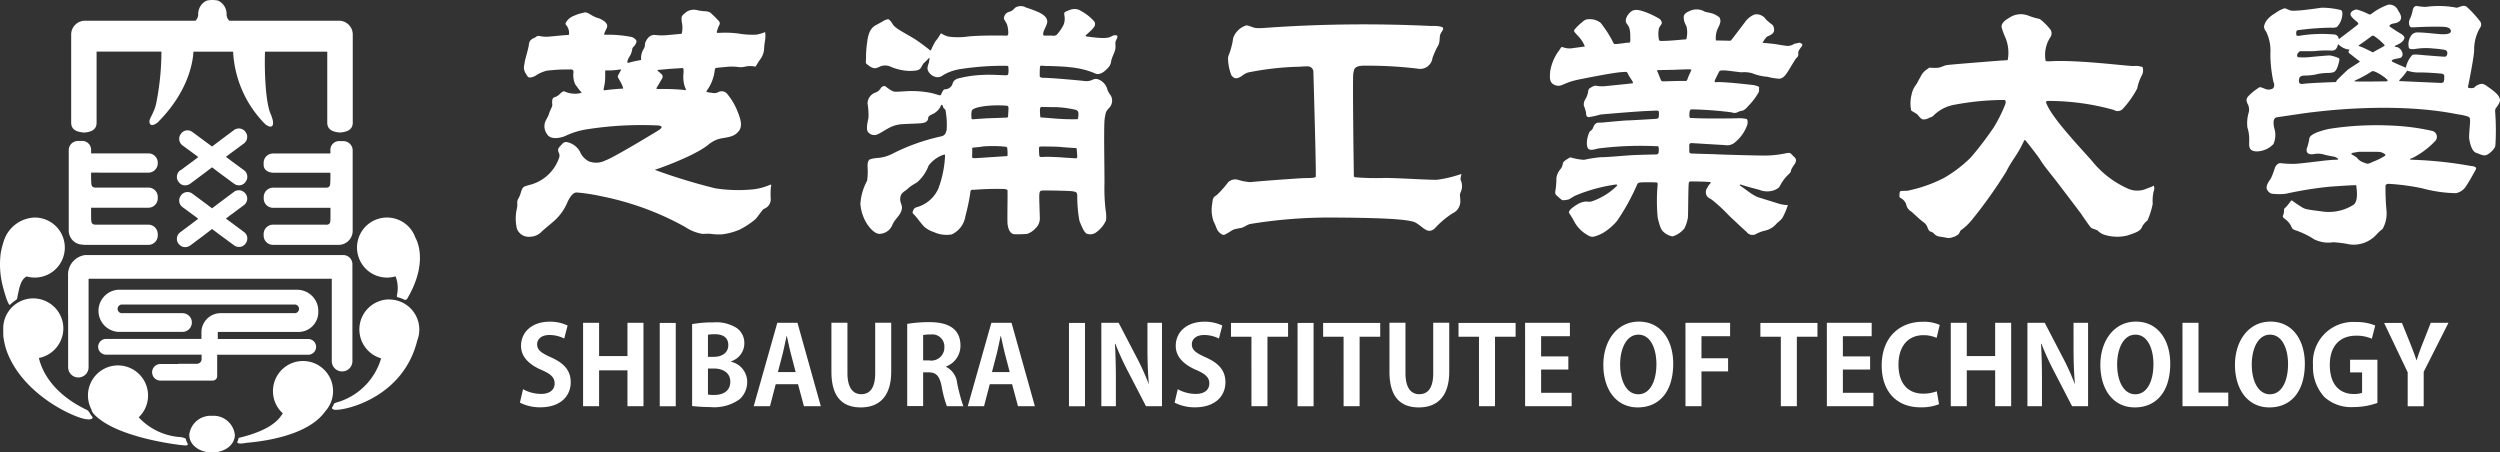 <svg id="_レイヤー_2" xmlns="http://www.w3.org/2000/svg" viewBox="0 0 287.31 52"><rect x="0" y="0" width="287.31" height="52" fill="#333333" stroke="none"/><defs><style>.cls-1{fill:#fff}</style></defs><g id="_レイヤー_1-2"><path class="cls-1" d="M88.6 21.23s-.02-.03-.18.04c-.7.3-1.44.47-2.19.52-1.35.11-2.71.06-4.04-.15-2.35-.58-4.67-1.29-6.94-2.12 0 0 4.44-1.49 6.18-2.91.43-.36.94-.61 1.49-.71.89-.15 1.56-.22 2.04-.91.48-.7-.05-1.79-.3-2.43-.29-.67-.68-1.3-1.16-1.85a.826.826 0 00-.9-.15c-.24.14-.53.18-.8.1-.2 0-.4-.04-.59-.1-.04-.04-.03-.07.03-.16.51-.7.82-1.53.91-2.39 0-.11.09-.21.2-.21.2-.03.91-.09 1.2-.12.38-.04.76-.03 1.14 0 .34.07.69.05 1.02-.04.37-.07.75-.06 1.12.02 0 0 .45-.75.62-.95.23-.36.36-.77.37-1.2.02-.48.11-.83.13-1.11.02-.21.02-.43 0-.64-.02-.03-.04-.07-.11-.04-.29.12-.6.21-.91.26-.68.03-1.35 0-2.02-.12-.76-.1-1.53-.13-2.29-.08-.25 0-.26 0-.23-.17.07-.26.16-.52.29-.76.07-.14.05-.31-.06-.42-.31-.35-.65-.68-1-.99-.22-.11-.46-.16-.7-.15 0 0-.43-.04-.78-.12-.39-.1-.8-.06-1.16.14-.32.22-.64.48-.65.72-.01.21 0 .41.05.62.07.4.06.81-.03 1.2 0 0 .03 0-.04.03-.08.02-1.14.11-1.47.14-.52.06-1.04.06-1.55 0-.83-.08-1.15.9-1.17 1.02.01.18-.02.35-.1.51-.27.4-.38.87-.34 1.35-.47.07-.93.17-1.39.3 0 0-.19.07-.2-.09.05-.24.15-.46.29-.66.14-.23.23-.49.27-.75.02-.28.24-.37.28-.45.05-.09.32-.4.18-.62a.964.964 0 00-.69-.41 14.2 14.2 0 00-2.68-.23h-.27c-.06-.01-.03-.14 0-.2.02-.06.24-.54.29-.63.03-.11.03-.22 0-.33-.06-.13-.14-.24-.24-.33-.2-.15-.42-.28-.65-.38-.33-.09-.65-.23-.94-.41-.5-.3-.6-.33-.91-.24-.36.08-.72.19-1.05.34-.21.08-.41.2-.58.34-.16.15-.29.32-.39.51 0 .08-.03.09.06.21.23.27.35.61.34.97 0 .05 0 .09-.02.14-.02.04-.07.04-.16.04s-.23.02-.46.03c-.22.02-1.3.13-1.56.15-.39.04-.79.03-1.18-.06a.578.578 0 00-.32.02c-.1.09-.21.16-.33.21-.19.07-.36.2-.48.36-.07.16-.11.33-.12.5-.04.25-.24 1.01-.28 1.14 0 0-.15.53-.17.67-.02.13-.09.49-.11.69 0 .25.07.5.21.71.17.28.24.47.49.47.28-.03.54-.13.76-.29.35-.22.74-.38 1.14-.49.39-.06 1.31-.12 1.48-.13.17-.01 1.06-.02 1.19-.02.13 0 .44-.04.43.3-.07.47 0 .95.18 1.38.23.34.48.67.75.98 0 0 .02.02-.03.03-.31.09-.63.12-.95.09-.33-.02-.65-.1-.95-.24-.12-.05-.26-.01-.48.19-.16.18-.35.33-.57.42-.2.06-.29.1-.36.24-.05.2-.06.41-.03.61.01.12-.01.25-.07.36-.12.24-.22.49-.31.74-.03.12-.08.23-.14.34-.08.16-.22.42-.25.48-.22.49-.16 1.05.15 1.49.5.89 2.04.27 2.04.27a9.02 9.02 0 012.69-.82c2.6-.4 5.23-.54 7.86-.43 0 0 1.19-.02.2.59s-5.26 3.18-6.05 3.43c-.59.31-1.28.35-1.9.12-.47-.24-.84-.63-1.04-1.12a2.2 2.2 0 00-1.5-1.1.56.56 0 00-.49.16c-.19.22-.34.35-.4.44-.07.09-.23.27 0 .7.06.2.05.41-.04.6a4.8 4.8 0 01-3.24 2.99c-.24.06-.48.13-.71.22-.11.06-.24.14-.38.58-.07.27-.17.53-.3.77-.11.16-.16.36-.14.56.01.25-.01.5-.08.75-.14.72-.13 1.45.03 2.16.22.61.81 1 1.46.95.55 0 1.07-.23 1.43-.63.5-.45 1.03-.87 1.17-1a5.96 5.96 0 001.67-2.15c.52-1.24.97-1.31 1.13-1.31 1.01.08 2 .24 2.99.46 3.34.68 6.55 1.86 9.52 3.52.59.4 1.26.66 1.96.78 0 0 .54-.02.84-.02.44.07.89.09 1.34.08.73-.08 1.44-.27 2.11-.56.65-.33 1.26-.73 1.82-1.21.33-.37.76-1.05.94-1.16.46-.16.78-.58.8-1.07-.03-.5-.03-.99.02-1.49 0 0 .05-.19.03-.19M71.52 10.19c-.11 0-1.01.05-2 .18h-.11c-.05-.02-.04-.09-.04-.11 0 0 .02-.15.08-.41.07-.34.1-.68.1-1.03v-.59c0-.05-.01-.1.03-.12.02-.01.05-.02.07-.02h.58c.24 0 .96-.09 1-.1.03 0 .14-.03.14.03-.01.06-.04.11-.07.16s-.2.35-.25.45c-.04.11-.06.14-.05.22.02.07.26.46.33.6.1.18.18.36.25.55.02.09.05.2-.05.2m4.08.03c-.24 0-.18-.11-.1-.22.08-.11.44-.76.56-.95.1-.14.11-.32.02-.47-.15-.15-.31-.29-.47-.42-.2-.16.18-.15.18-.15.03 0 .9-.08 1.2-.11.3-.02 1.25-.07 1.37-.09.11-.01.16.03.18.14.02.11-.01.57-.01.57-.04.49.01.97.16 1.44.05.13.2.39.08.39-.1 0-.2-.02-.3-.04-.95-.08-1.9-.11-2.86-.09m52.48-6.18c-.58.05-.21.57-3.05.16 0 0-.42 0-.24-.18s.95-.79 1.02-1.13c.07-.34-.07-.42-.25-.63a5.84 5.84 0 00-1.63-1.16c-.28-.09-.57-.1-.85-.02-.24.08-.48.18-.71.29-.06.04-.09.13-.08.33.09.38.06.78-.08 1.14-.21.42-.48.81-.8 1.16-.15.1-.34.13-.51.08h-.89c-.13 0-.19-.09-.11-.41.08-.32.49-.94.43-1.27-.05-.33-.21-.61-.93-.98-.5-.22-1-.41-1.52-.57-.4-.23-.9-.21-1.28.06-.16.22-.39.38-.65.44-.35.1-.59.41-.6.77.03.13.28.48.35.65.12.36.17.75.15 1.13-.04.27-.31.17-.42.18-.11 0-2.62-.05-4.15.1-.75.11-1.51.12-2.26.02-.28-.06-.55-.17-.8-.33a.113.113 0 00-.16.02s0 .02-.01.02c-.15.28-.33.55-.54.79-.21.34-.39.7-.54 1.07-.04.05-.15-.04-.22-.09-.06-.06-1.13-.89-1.7-1.24-.57-.35-1.78-1.01-2.03-1.23a1.5 1.5 0 01-.48-.49c-.18-.3-.37-.52-.51-.52-.2.04-.39.11-.56.22-.13.09-.82.45-1 .56-.23.17-.42.4-.54.67-.14.33-.23.69-.27 1.05-.08.48-.12.96-.15 1.45 0 .27 0 .6-.02.89-.03.28.09.3.31.47.2.18.46.3.73.33.21-.04.42-.11.6-.21.35-.14.73-.15 1.08-.03a5.9 5.9 0 002.26.54c1.13 0 1.15-.18 1.27-.27.11-.09.26-.48.41-.63.2-.18.4-.37.58-.57.15-.2.02.47-.02.59s-.25.59-.05.91c.2.39.59.65 1.02.69.26.01.51-.08.71-.25.64-.37 1.34-.6 2.08-.7 1.65-.25 3.33-.37 5-.36.11 0 .23.01.34.03.05.02.05.03.06.22.03.24.02.49-.03.73-.06.09-.08.11-.32.11s-1.8-.1-2.6-.04c-.99.03-1.98.18-2.94.44-.44.22-.44.34-.59.73-.15.28-.44.46-.76.48-.07 0-.2 0-.34.27-.14.26-.17.44-.28.43-.11-.01-.88-.27-1.19-.31-.88-.16-1.78-.22-2.68-.17-1.29.09-1.39.08-1.6-.02-.27-.14-.52-.31-.75-.5-.22-.18-.5.04-.57.14-.13.24-.33.42-.58.52-.56.17-.94.68-.96 1.26.09.54.13 1.09.11 1.63-.07.44-.37 1.46.03 1.75.23.23.57.32.88.23.32-.08 1.2-.69 1.61-.87.44-.21.91-.33 1.4-.35.71-.04 2.02-.08 2.16-.11.14-.03.77-.04.78-.62 0 0 0-.2.4-.38.49-.19.88-.57 1.08-1.05 0 0 .12-.18.2.07.08.25.07.22.17.31s.17.14.18.44c.11.66.14 1.34.09 2.01-.13.47-.2.64-.7.75-1.91.42-3.76 1.08-5.51 1.97-.57.3-1.19.47-1.83.5 0 0-.73.08-.83.19-.09.12-.21.15-.22.76a7.1 7.1 0 01-.05 1.66c-.45.83-.72 1.75-.77 2.69.07.83.34 1.62.79 2.32.17.24.87 1.24 1.57 1.08a1.61 1.61 0 001.33-1.06c.33-.69.8-.94 1.02-1.58.22-.63-.18-.79-.13-1.44.04-.65.5-.74.92-1.14.42-.39.86-.55 1.09-.75.56-.51.99-1.15 1.25-1.86.43-.57 1.03-1.01 1.71-1.24 0 0 .17-.1.18.08a12.32 12.32 0 01-.75 3.75 3.826 3.826 0 01-2.43 2.17s-.39.07-.48.38c-.09.31-.15.24.13.53.29.29.98 1.26 1.2 1.41.31.25.66.44 1.04.56.64.3 1.36.39 2.06.27.84-.39 1.43-1.18 1.57-2.11.25-.93.45-1.87.58-2.82.05-.26.25-.19.43-.2 1.16-.09 2.33-.12 3.49-.09.46.09.32.16.34.52.02.35-.05 3.28.01 3.58.06.3.19 1.12.86 1.1.46.01.92 0 1.38-.04.38-.13.71-.35.97-.65.33-.3.51-.74.49-1.19-.01-.68-.1-2.46-.05-2.78.05-.32.11-.35.45-.37.35-.01 2.96.03 3.33.09.38.06.56.07.57.49 0 .97.07 1.94.25 2.9.19.49.54 1.39.86 1.49.38.14.8.06 1.11-.19.47-.35.85-.81 1.09-1.35.04-.4.02-.8-.05-1.19-.12-1.02-.16-2.06-.13-3.09 0-2.24-.1-6.69.03-7.45.14-.76.1-.74.57-1.26.34-.41.37-.98.08-1.42-.14-.17-.25-.36-.33-.57-.13-.57-.55-1.04-1.1-1.23a.774.774 0 00-.54.02c-.34.18-.72.24-1.09.17-.56-.06-2.99-.3-4.58-.36-.12.01-.23 0-.34-.04-.16-.07-.14-.08-.14-.32s0-.62.03-.88c.02-.25.28-.12.63-.12s1.92.04 2.66.13c1.03.08 2.04.31 2.99.7.69.4 1.45-.53 1.57-.65.19-.2.3-.46.33-.73.06-.4.4-.99.47-1.36.07-.37-.03-.68.05-.93.07-.24.47-.74-.11-.69m-12.32 13.84c-.03.07-.08.06-.18.06-.1 0-1.79.12-1.89.12 0 0-1.09.08-1.38.09-.18.02-.37.02-.55 0-.05-.03-.07-.07-.07-.22s.03-.71.01-.85c-.01-.14.11-.13.2-.14.09 0 .65-.05 1.04-.12.76-.06 1.53-.06 2.29 0 .3.04.35.01.47.11 0 0 .04.04.05.36.02.2.02.4 0 .6m.07-4.53c0 .14-.15.15-.25.15s-2.01.07-2.2.08c0 0-1.18.07-1.48.1-.3.02-.27-.02-.27-.25-.04-.24-.02-.49.03-.73.08-.15.31-.36 1.47-.52.81-.1 1.63-.12 2.45-.06.14.02.32-.02.3.35-.01.37-.05.74-.05.88m3.67-.9c.02-.11.12-.19.23-.18.12 0 1.3.03 1.5.02.8.02 1.6.13 2.38.31 0 0 .28.09.3.33.02.23 0 .45-.04.67-.04.07-.04.07-.1.08-.06 0-.68.01-.92 0-.25 0-1.05-.02-2.13-.12-1.08-.09-1.09-.08-1.09-.08-.02 0-.05 0-.07-.01-.03-.13-.05-.26-.05-.39a3.42 3.42 0 010-.64m.23 4.38c.29-.01 1.57 0 2.14.05.56.06 1.44.11 1.66.12.22 0 .19.17.19.23 0 .05.06.67.05.77-.02.09 0 .19-.18.18-.18 0-1.68-.1-1.73-.11 0 0-1.3-.07-1.73-.06-.43.02-.71.1-.72-.17-.03-.29-.04-.58-.03-.88.03-.12.07-.12.36-.14m44.77-13.84c-6.41-.31-12.83-.24-19.22.22-.34.03-.67.03-1.01.01-.32-.05-.88-.32-1.07-.3-.71.21-1.28.76-1.52 1.46-.04.3-.09.59-.17.88-.08.34-.18.68-.31 1-.09.2-.13.43-.1.65.03.59.16 1.18.37 1.73.2.24.44.61 1.21.09.21-.17.45-.31.71-.4 1.94-.39 3.91-.62 5.89-.66.35-.03.71-.05 1.06-.04.3.04.53.28.56.57.01.4.35 11.98.27 12.12-.09.14-.67.14-1.31.15-.63.02-4.9.32-6.17.46-.44-.02-.88-.1-1.31-.22-.43-.18-.93-.09-1.27.23-.38.51-.81.99-1.27 1.44-.33.25-.5.24-.56 1-.13.69-.08 1.4.15 2.06.27.51.32.82.47 1.04.14.22.49.55.73.51.24-.04.88-.53 1.16-.63.28-.07.56-.13.84-.17.28-.07.64-.34.96-.44 3.08-.51 6.19-.76 9.31-.75 4.58.02 8.79.12 9.69.56.89.44 1.39 1.44 2.25.7.61-.67 1.29-1.25 2.05-1.74.56-.25.91-.8.9-1.41-.04-1.01-.09-.57.02-.99.22-.44.23-.95.03-1.4 0 0-.09-.1.07-.66 0 0 .08-.08-.18-.01-.86.29-1.74.5-2.64.61-.88.03-4.09-.19-5.9-.21-1.17.04-2.34.02-3.51-.08-.19-.12-.12-.09-.13-.44-.01-.35-.16-11.03-.06-11.49.1-.46.06-.86 1.15-.89 2.09-.02 4.17.09 6.24.34.77.16 1.53-.34 1.69-1.11 0-.04.01-.08.02-.12.17-.47.37-.93.61-1.36.26-.38.18-.88.26-1.25.08-.36.43-.6.34-.84-.09-.23-1.09-.24-1.29-.23m42.47 2.07c-.13-.19-.22-.14-.34-.11-.16.02-.32.06-.47.1-.21.13-.45.22-.7.24-.33 0-1.22-.18-1.63-.23-.4-.05-1.14-.12-1.24-.12 0 0-.1.04-.02-.11.12-.22.27-.42.44-.6.11-.07.83-.27.83-.75-.01-.48-.18-.6-.18-.6s-.54-.42-.71-.59c-.17-.17-.2-.3-.41-.41-.28-.2-.64-.27-.97-.2-.44.19-.82.5-1.09.89-.34.45-1.48 1.96-1.56 2.04-.07.08-.07.08-.2.08-.12 0-1.44-.03-1.5-.03-.06 0-.07.03-.08-.11-.03-.46.06-.92.26-1.34.29-.55.35-.82.16-1.2-.24-.19-.5-.34-.78-.44-.38-.12-.67-.14-.91-.22-.5-.3-1.1-.34-1.64-.12-.85.36-.83.59-.73 1.19.07.22.16.42.27.62.11.46.11.93 0 1.39-.03.06.05.11-.16.11-.21 0-1.87.2-2.86.17 0 0-.11.01-.16-.22-.07-.4-.07-.81.01-1.21.1-.29.31-.44.34-.62a.73.73 0 00-.25-.47 9.68 9.68 0 00-1.55-.76c-.57-.2-1.25-.46-1.73-.1-.47.37-.73.95-.57 1.29.16.34.49.35.47 1.74 0 0 .04.51-.08.54-.11.02-.22.02-.33.02 0 0-1.13.17-1.29.15-.17-.02-.13.07-.27-.19-.4-.8-.89-1.56-1.45-2.26a2.09 2.09 0 00-1.64-.37c-.18.07-.34.17-.47.31-.34.26-.64.56-.91.89-.04.15-.04.19.36.61.37.37.67.81.86 1.29 0 0-.97.14-1.26.17-.42.09-.85.07-1.25-.08 0 0-.17-.07-.24.04-.12.2-.26.4-.4.59-.43.65-.72 1.39-.84 2.17-.04.69-.14 1.3.59 1.56s.87-.28 2.69-.65c1.83-.37 4.06-.79 4.89-.85.83-.06.59-.07.9.44.31.5.41.6.44.74.02.14-.09.1-.29.13-.19.03-2.41.25-3.01.31-.33.02-.67 0-.99-.07-.19.03-.38.11-.54.22-.13.08-.16.08-.23.18-.07.11-.1.24-.09.36-.06.27-.15.52-.29.76-.16.23-.23.51-.2.78.11.25.19.51.25.78.01.2 0 .55.34.54.43-.07.86-.16 1.28-.29.29-.04 4.43-.39 5.51-.42 1.08-.03 1.26-.13 1.25.2 0 .33 0 .55-.08.62-.07.08-.27.09-.45.1-.18.01-2.59.16-3.12.17-.53.02-2.6.22-2.83.24-.23.02-.57 0-.64.04-.2.09-.35.27-.41.48-.13.36-.36.44-.45.56-.15.33-.25.68-.29 1.04-.01.25-.07.89.32.99.38.1.77-.13 1.24-.16 2.11-.25 4.24-.33 6.36-.23 0 0 .3-.03.31.09.04.24.03.48-.01.71a.3.3 0 01-.24.15c-.06 0-2.04.04-2.93.09-.89.06-2.84.24-3.49.23-.64.06-1.28.16-1.9.3-.43-.03-.87-.1-1.29-.21-.15-.04-.26-.12-.43 0-.17.11-.63.35-.7.58-.03.21-.1.42-.21.61-.28.3-.47.67-.54 1.08 0 .46-.03.93-.1 1.39-.08.47-.05.5.32.82.36.32.45.38.52.37.22 0 .44-.04.65-.08.11-.04.61-.37.79-.45 1.5-.63 3.08-1.06 4.69-1.28 0 0 .19.05.08.16-.83.82-1.83 1.43-2.94 1.8-.2.03-.4.03-.59 0-.37.02-.72.14-1.03.34-.3.17-.58.38-.83.63-.1.18-.19.22-.04.45.22.32.41.65.59.99.38.65.94 1.18 1.62 1.53.17.1.37.13.56.1.38-.1.75-.25 1.1-.45.6-.37 1.14-.83 1.59-1.38a25.01 25.01 0 002.29-4.15s.05-.22.36-.25c.32-.04 1.79-.02 1.88 0 .08.02.13.01.12.28-.11 1.26-.11 2.53.01 3.78.22.91.39 1.39.63 1.58.29.29.67.48 1.07.56a2.79 2.79 0 001.37-.92c.19-.39.33-.81.4-1.24.04-.43.03-3.37.1-3.95 0 0-.03-.21.26-.21.29 0 1.56.01 2.14.07 0 0 .23 0 .08.15-.14.15-.26.32-.35.51a.84.84 0 000 1.01c.14.13.3.24.47.32.71.56 1.37 1.17 1.99 1.83.86.82 1.8 1.69 2.06 1.92.23.31.65.43 1.01.27.35-.2.73-.34 1.12-.43.48-.11.91-.36 1.25-.73.18-.23.52-.41.73-.73.25-.45.45-.92.61-1.41.01-.12-.1-.06-.13-.06-.37-.03-.73-.1-1.08-.22-.55-.18-2.01-.62-2.24-.7-.33-.14-.64-.33-.93-.54-.23-.16-.89-.65-1.06-.76-.17-.11-.02-.17.14-.11.15.06 1.32.4 1.99.56.53.22 1.12.26 1.67.09.61-.23.67-.4.73-.49.26-.52.61-.99 1.03-1.38 0 0 .22-.2.24-.3.01-.09-.01-.23.4-.8.41-.57.03-.84 0-.87-.04-.04-.35-.35-.43-.42-.06-.06-.19-.08-.51-.02-.79.17-1.6.26-2.41.27-1.03 0-4.66-.1-5.49-.14-.83-.04-1.82-.05-2.47-.08-.65-.04-.78.08-.76-.43.02-.51-.12-.82.35-.78.46.03 3.46.21 3.69.22.39.08.79 0 1.11-.23.71-.55 1.25-1.29 1.53-2.15 0 0 .11-.52-.12-.62-.37-.08-.76-.1-1.14-.07-.28 0-3.63.06-5.15-.04 0 0-.27.07-.26-.24 0-.31 0-.74.24-.75 1.56.03 3.11.14 4.65.35.19.08.41.08.6 0 .2-.11.43-.18.66-.21.22-.11.41-.27.56-.47.51-.5.94-1.07 1.28-1.69.04-.35 0-.43.03-.52.03-.09-.57-.24-.57-.24s-3.01-.37-4.31-.36c0 0-.39.15-.16-.32.24-.48.43-.88.48-.93.05-.05.14-.1.51-.09.37 0 1.74.21 2.02.22.42-.04.84 0 1.24.11.54.22 1.12.36 1.71.4.45.12.92.2 1.39.23.31-.04.55-.17.9-.69.35-.52.87-1.47 1.07-1.69.18-.13.26-.35.21-.57-.01-.3.32-.64.38-.74.1-.1.11-.27.02-.38m-12.73 3.18c-.05.1-.28.62-.34.76s-.07.41-.31.39c-.24-.03-2.15.03-2.43.04-.29 0-.26-.02-.33-.08-.07-.07-.33-.84-.44-1.03-.11-.2-.01-.17.16-.18.18-.01 1.48-.03 1.48-.03.16 0 1.87-.08 2.09-.06.22.02.17.1.12.2m35.76-1.22s-5.25.41-5.85.48c-.2.01-.4.04-.61.07-.14.03-.62.25-.84.28-.33.03-.65.03-.98 0-.14-.01-.14.04-.23.11-.29.16-.53.39-.71.66-.24.41-.52.95-.64 1.15-.27.34-.46.73-.54 1.16-.16.6-.17 1.23-.05 1.83.16.15.58.33.72.48.14.15.38.5.61.55.26.02.52-.04.74-.18.27-.12.21 0 .5-.26.66-.66 1.52-1.1 2.45-1.25 1.85-.35 3.72-.53 5.6-.54 0 0 .38-.06.19.5-.36.92-.8 1.8-1.32 2.65-.82 1.21-1.7 2.37-2.66 3.48-.91.9-1.93 1.68-3.04 2.32-1.34.69-2.77 1.19-4.25 1.49 0 0-.64 0-.69.02-.08 0-.15.07-.16.15-.03.13-.09.55.03.62.32.15.57.41.7.74.06.37.29.69.62.87 0 0 .54.5.74.68.19.18.54.46.68.56.15.11.27.26.36.43.04.11.19.58.42.62.18.05.34.16.45.3.16.15.36.25.57.27.37.05.72.12.87.15.22.03.45 0 .65-.08.25-.07.48-.19.67-.35.12-.15.16-.33.23-.42.54-.38 1.02-.85 1.42-1.37 1.37-1.7 2.64-3.49 3.79-5.34.84-1.63 1.29-1.89 2.08-3.6 0 0 .07-.17.19-.01.14.15 1.52 1.9 1.73 2.29.21.39 1.51 1.99 1.91 2.51.4.53 2.69 3.53 2.79 3.69.1.16.91 1.35 1.07 1.5.16.14.68.25.76.33.25.26.56.44.91.53.82.23 1.68.25 2.5.05.97-.32 1.55-.5 1.73-1.06.16-.26.36-.49.6-.68.27-.61.47-1.25.6-1.91-.04-.47 0-.94.1-1.4.09-.22.1-.46.03-.68-.24.12-.48.22-.74.3-.74.36-1.6.36-2.33 0-1.6-.73-3-1.82-4.09-3.2-1.93-2.15-4.59-4.99-5.2-6.58 0 0-.14-.27.22-.26 2.55 0 5.1.35 7.55 1.04.34.22.79.15 1.05-.16.64-.7 1.19-1.48 1.63-2.32.1-.53.28-1.04.54-1.52.15-.29.17-.63.07-.93-.32-.11-.67-.16-1.01-.12-.71.02-5.88-.67-9.19-.57 0 0-.9.08-.94-.03-.17-.94.02-1.91.54-2.7.21-.3.19-.72-.07-.99-.34-.42-.72-.8-1.15-1.12a7.68 7.68 0 01-1.32-.39c-.74-.28-1.57-.18-2.22.28-1.05.6-.81 1.07-.83 1.09.12.41.26.81.44 1.19.33.81.42 1.7.25 2.56l-.7.05zm56.79 5.43c.09-.15.54-.68.41-1.01-.12-.34-.2-.59-1.45-1.45 0 0-.44-.38-.78-.26-.28.06-.53.21-.73.42-.21.07-.44.07-.66 0 0 0-.09.06 0-.31s.67-3.4.67-3.97c-.02-.91.21-1.81.67-2.6.18-.22.18-.54 0-.76-.46-.6-.98-1.16-1.54-1.67-.16-.08-.27-.21-.99.09-.12.03-.24.03-.35-.01-1.1-.19-2.22-.21-3.33-.06-.33 0-.66-.03-.98-.09-.47-.1-.56.52-.56.57-.06.32-.17.63-.31.92-.18.3-.11.93.18.95.28.02 1.39-.08 2.55-.07 1.16 0 1.82-.04 1.97.41.15.45-.62.49-1.28.44-.66-.05-1.9-.2-2.5-.19a.855.855 0 00-.86.52c-.22.38-.28.83-.17 1.25 0 0 .03.24.83.11.67-.1 1.35-.11 2.02-.03.45.03.91.08 1.35.17.14.07.23.22.22.37-.02.21-.09.37-.26.39-.18.02-1.76-.12-2.2-.15-.44-.03-1.41-.17-1.58-.03-.37.41-.62.91-.73 1.45 0 0-1.55-.64-1.58-.72-.03-.07-.12-.12.16-.23.29-.1.75-.13.86-.21.11-.08.36-.37-.02-.91-.1-.12-.22-.21-.36-.28-.15-.03-.55-.07-.21-.21.34-.14.91-.41.99-.87 0 0 .03-.19-.39-.46-.46-.27-.91-.56-1.34-.87-.03-.08.13-.24.35-.29.22-.06.74-.07.94-.47.2-.4-.2-.89-.3-1.08-.19-.45-.67-.72-1.16-.63-.69.25-1.34.61-1.92 1.06-.12.06-.09.1-.31.01-.44-.22-.89-.4-1.37-.53-.23.02-.73.21-.7.57.04.36.77.82.85.95.08.12.04.16-.04.24-.08.08-1.98 1.53-2.04 1.57-.06.05-.09.13-.14-.03a.544.544 0 00-.51-.43c-1.33-.11-2.66-.07-3.98.15 0 0-.3.05-.34-.04-.04-.1-.1-.47.08-.59 1.28-.18 2.57-.28 3.86-.3.23.03.47 0 .69-.07.38-.39.6-.9.63-1.45 0 0 .05-.41-.16-.5a8.63 8.63 0 00-2.26-.27s-2.15.32-2.87.33c-.2.02-.4.02-.59 0-.18-.03-.56-.24-.75-.27-.37.12-.72.3-1.03.53-.22.14-1.19.66-1.34 1.57.01.21.1.42.24.58.38.78.55 1.65.49 2.52 0 1.09.12 2.18.35 3.25.17.38.08.69-.11.79-.28.14-.61.14-.89 0-.45-.16-.53-.23-.71-.1-.18.13-.44.31-.44.31-.29.22-.56.47-.81.74-.09.16-.26.36.06.92.1.25.13.53.08.8-.18.58-.24 1.19-.17 1.8.14.43.21.89.21 1.34.01.66-.19 1.34.81 1.4.74 0 1.45-.3 1.97-.84.26-.59.29-1.25.09-1.86-.24-1.15.17-1.21.41-1.24.24-.03 3.47-.52 4.01-.57.54-.05 9.32-1.25 16.68.25.42.05.84.14 1.24.28.13.12.17.12.17.5 0 .39-.15 1.72-.1 2.02.05.3.23 1.42.8 1.62.58.21.89.41 1.26.22.37-.2.91-.68.95-1.08.08-1.3.07-2.61-.03-3.91 0-.13.02-.26.08-.37m-15.68-7.26c.19-.12 1.3-.91 1.37-.99.04-.04.1-.07.16-.07.08 0 .15.03.21.07.41.28.79.61 1.13.98 0 0 .04.06.03.1-.02.04-1.18.65-1.35.77 0 0-1.08-.55-1.3-.62l-.27-.1s-.16-.03.03-.15m-2.61 4.14c-.19.23-.1.12-.47.15 0 0-2.79.1-3.44.2-.66.1-.39-.69-.36-.73.03-.03.09-.22.59-.23.53 0 1.07-.06 1.58-.2.42-.07.84-.1 1.26-.1.48-.08.78.05 1.09-1.25 0 0 .11-.35.01-.43-.33-.16-.69-.27-1.06-.33-.24 0-1.63.12-2.11.17-.51.06-1.02.08-1.53.03-.19-.06-.13-.4.04-.54s.11-.15.23-.15c.12 0 1.08.02 1.62-.01.63-.07 1.27-.09 1.91-.06.69.07.73-.63.78-.68.04-.05.06-.03.11.02.33.31.74.5 1.19.55 0 0 .05.01-.03.12-.09.12-.12.19.16.4.29.21.84.68.99.76.15.07.03.16 0 .18-.03.02-1.19.76-1.29.85-.11.09-1.11 1.04-1.3 1.27m5.7.07c-.27 0-3.39.05-3.51 0 0 0-.29.04 0-.13.61-.27 1.2-.59 1.76-.95 0 0 .17-.19.51-.02.49.22.95.52 1.35.88 0 0 .19.21-.09.21m6.55.12c-.08.05-.17.07-.27.07-.08 0-4.68-.21-4.68-.21s-.23.03-.02-.19c.28-.28.54-.59.77-.93.04-.12.07-.06.18-.04.42.12.85.18 1.28.17.64-.02 2.14.09 2.29.11.14.02.57-.03.57.33 0 .35-.03.63-.13.69"/><path class="cls-1" d="M284.05 19.09c-2.23-.41-4.49-.65-6.76-.73 0 0-.26.01-.32-.05-.07-.06.24-.1.63-.34a9.15 9.15 0 002.32-1.83c.23-.31.16-.75-.15-.98a.701.701 0 00-.28-.12c-1.54-.35-3.12-.55-4.7-.61-2.38-.11-4.76.01-7.11.38-2.17.48-2.25.97-2.28 1.1-.05.34-.13.68-.24 1.01-.14.31-.16.91.7.8.45-.1.92-.07 1.35.08.28.07 1.14.23 1.14.23s.55.26.31.31c-.24.04-.26 0-1.03.07-.77.06-3.21.4-3.9.42-.54.01-1.07-.01-1.61-.08-.19-.03-.5.11-.67.52-.13.42-.28.83-.47 1.23-.2.32-.77 1-.33 1.45.11.17.28.28.48.32.52.05 1.04.06 1.56 0 1.65-.37 3.32-.64 5-.81 2.33-.17 2.94-.18 3.01-.18.07 0 .11.03.11.19.01.17.28 1.72-.39 2.1-1.1.68-2.42.93-3.69.71-1.98-.24-1.86-.27-2.43-.62-.56-.35-.89-.63-.94-.63-.06 0-.48.62-.66.78-.19.15-.22.23-.21.37 0 .21-.04.41-.12.6-.09.2.18.34.3.44.27.21.5.48.65.79.13.38.32.39.65.51.69.25 1.35.57 1.96.97.68.34 1.44.47 2.19.35.65.03 1.29.12 1.92.25a3.55 3.55 0 003.15-1.22c.19-.2.4-.39.62-.55.36-.63.52-1.35.46-2.07-.09-.95-.13-1.9-.12-2.85 0 0-.05-.3.45-.27 1.28.08 2.55.25 3.8.52 1.26.34 2.56.53 3.86.55.52-.11.97-.45 1.22-.92.33-.48.86-1.46 1.04-1.78.18-.33-.26-.39-.49-.42m-9.95-1.17c-.39.25-.81.46-1.25.63-.72.33-.69.34-1.23.12-.29-.1-.55-.28-.73-.54-.18-.13-.38-.25-.58-.36-.23-.15.22-.22.22-.22.04 0 .4-.07.58-.09.18-.01 1.99 0 2.26 0 .23.01.45.08.64.2.05.04.25.12.08.27M64.85 38.91c-.53-.27-1.11-.41-1.71-.41-.97 0-1.41.52-1.41 1.06 0 .68.47 1 1.64 1.53 1.53.68 2.22 1.57 2.22 2.83 0 1.67-1.26 2.89-3.49 2.89-.82.01-1.62-.17-2.35-.54l.36-1.54c.63.35 1.34.53 2.07.54 1.02 0 1.56-.49 1.56-1.2s-.46-1.1-1.52-1.56c-1.44-.62-2.34-1.52-2.34-2.76 0-1.57 1.23-2.78 3.3-2.78.71-.01 1.41.14 2.05.44l-.39 1.51zm9.1 7.77h-1.84v-4.12h-3.26v4.12h-1.84V37.1h1.84v3.82h3.26V37.1h1.84v9.58zm1.87-9.57h1.84v9.58h-1.84v-9.58zM84 41.57c1.1.24 1.88 1.21 1.87 2.34 0 .75-.31 1.47-.87 1.97-.99.71-2.21 1.02-3.42.9-.68 0-1.36-.04-2.04-.12v-9.41c.8-.14 1.61-.21 2.43-.2.92-.08 1.85.14 2.64.61.6.4.95 1.08.93 1.8 0 .95-.63 1.78-1.53 2.07v.05zm-1.97-.56c1.05 0 1.67-.56 1.67-1.34 0-.95-.71-1.26-1.53-1.26-.27 0-.54.01-.81.06v2.54h.67zm-.67 4.33c.24.04.49.06.73.05 1 0 1.84-.45 1.84-1.53s-.95-1.51-1.89-1.51h-.68v2.99zm12.96 1.34h-1.93l-.68-2.53h-2.56l-.66 2.53h-1.87l2.71-9.58h2.32l2.68 9.58zm-2.88-3.92l-.57-2.18c-.15-.6-.31-1.37-.44-1.95h-.04c-.12.6-.29 1.38-.42 1.94l-.57 2.19h2.04zm10.98-.05c0 2.8-1.33 4.11-3.5 4.11s-3.37-1.28-3.37-4.1v-5.63h1.84v5.79c0 1.68.64 2.42 1.58 2.42 1 0 1.61-.71 1.61-2.42v-5.79h1.84v5.62zm6.31-.55c.72.37 1.2 1.08 1.27 1.88.18.89.41 1.78.71 2.64h-1.89c-.27-.73-.47-1.49-.6-2.27-.25-1.23-.64-1.62-1.51-1.62h-.62v3.88h-1.83v-9.45c.81-.13 1.64-.2 2.47-.2 1.21 0 3.65.15 3.65 2.71 0 1.06-.65 2.01-1.64 2.38v.04zm-1.88-.73c.82.1 1.57-.48 1.67-1.31 0-.07.01-.14.01-.21a1.39 1.39 0 00-1.3-1.48c-.1 0-.19 0-.29.01-.28-.01-.57.01-.85.07v2.91h.76zm12.07 5.25h-1.93l-.68-2.53h-2.56l-.66 2.53h-1.87l2.71-9.58h2.32l2.68 9.58zm-2.88-3.92l-.57-2.18c-.15-.6-.31-1.37-.44-1.95h-.04c-.12.6-.29 1.38-.42 1.94l-.57 2.19h2.04zm6.81-5.65h1.84v9.58h-1.84v-9.58zm10.69 9.57h-1.84l-2.05-3.96c-.55-1.04-1.04-2.12-1.47-3.21h-.05c.07 1.18.11 2.53.11 4.23v2.94h-1.67V37.1h1.99l2.02 3.88c.54 1.01 1.01 2.06 1.43 3.13h.02c-.11-1.22-.16-2.58-.16-4.13V37.1h1.67v9.58zm6.55-7.77c-.53-.27-1.11-.41-1.71-.41-.97 0-1.41.52-1.41 1.06 0 .68.47 1 1.64 1.53 1.53.68 2.22 1.57 2.22 2.83 0 1.67-1.26 2.89-3.49 2.89-.82.01-1.62-.17-2.35-.54l.36-1.54c.63.35 1.34.53 2.07.54 1.02 0 1.56-.49 1.56-1.2s-.46-1.1-1.52-1.56c-1.44-.62-2.34-1.52-2.34-2.76 0-1.57 1.23-2.78 3.3-2.78.71-.01 1.41.14 2.05.44l-.39 1.51zm7.94-.21h-2.37v7.98h-1.84V38.7h-2.35v-1.59h6.56v1.59zm1.09-1.59h1.84v9.58h-1.84v-9.58zm9.5 1.59h-2.37v7.98h-1.84V38.7h-2.35v-1.59h6.56v1.59zm7.93 4.01c0 2.8-1.33 4.11-3.5 4.11s-3.37-1.28-3.37-4.1v-5.63h1.84v5.79c0 1.68.63 2.42 1.58 2.42 1 0 1.61-.71 1.61-2.42v-5.79h1.84v5.62zm7.63-4.01h-2.37v7.98h-1.84V38.7h-2.35v-1.59h6.56v1.59zm6.44 7.98h-5.35V37.1h5.15v1.54h-3.31v2.32h3.13v1.51h-3.13v2.67h3.51v1.54zm11.67-4.9c0 3.34-1.69 5.04-4.07 5.04-2.53 0-3.96-2.12-3.96-4.89s1.58-4.97 4.08-4.97c2.65 0 3.95 2.27 3.95 4.82zm-6.1.11c0 1.88.73 3.42 2.09 3.42s2.08-1.53 2.08-3.46c0-1.76-.66-3.39-2.07-3.39s-2.1 1.67-2.1 3.42zm7.51 4.79V37.1h5.13v1.54h-3.29v2.53h3.06v1.51h-3.06v4h-1.84zm15.17-7.98h-2.37v7.98h-1.84V38.7h-2.35v-1.59h6.56v1.59zm6.43 7.98h-5.35V37.1h5.15v1.54h-3.31v2.32h3.13v1.51h-3.13v2.67h3.51v1.54zm7.54-.23c-.67.26-1.39.38-2.12.36-2.88 0-4.47-1.96-4.47-4.79 0-3.35 2.15-5.04 4.69-5.04.68-.03 1.36.09 1.98.36l-.36 1.49c-.48-.21-1-.32-1.53-.31-1.58 0-2.85 1.08-2.85 3.4 0 2.17 1.11 3.32 2.84 3.32.53 0 1.06-.09 1.56-.27l.26 1.48zm8.29.23h-1.84v-4.12h-3.26v4.12h-1.84V37.1h1.84v3.82h3.26V37.1h1.84v9.58zm8.84 0h-1.84l-2.05-3.96c-.55-1.04-1.04-2.12-1.47-3.21h-.05c.07 1.18.11 2.53.11 4.23v2.94H233V37.1h1.99l2.02 3.88c.54 1.01 1.01 2.06 1.43 3.13h.02c-.11-1.22-.16-2.58-.16-4.13V37.1h1.67v9.58zm9.44-4.9c0 3.34-1.69 5.04-4.07 5.04-2.53 0-3.96-2.12-3.96-4.89s1.58-4.97 4.08-4.97c2.65 0 3.95 2.27 3.95 4.82zm-6.1.11c0 1.88.73 3.42 2.09 3.42s2.08-1.53 2.08-3.46c0-1.76-.66-3.39-2.07-3.39s-2.1 1.67-2.1 3.42zm12.78 4.79h-5.27V37.1h1.84v8.02h3.42v1.56zm8.79-4.9c0 3.34-1.69 5.04-4.07 5.04-2.53 0-3.96-2.12-3.96-4.89s1.58-4.97 4.08-4.97c2.65 0 3.95 2.27 3.95 4.82zm-6.1.11c0 1.88.73 3.42 2.09 3.42s2.08-1.53 2.08-3.46c0-1.76-.66-3.39-2.07-3.39s-2.1 1.67-2.1 3.42zm14.43 4.42c-.88.31-1.8.47-2.73.47-1.24.08-2.46-.34-3.37-1.17-.89-.99-1.36-2.3-1.29-3.64a4.626 4.626 0 014.27-4.96c.21-.02.43-.02.64 0 .77-.02 1.53.11 2.24.4l-.39 1.52c-.58-.25-1.2-.37-1.83-.35-1.71 0-3 1.05-3 3.36s1.18 3.34 2.76 3.34c.32.01.64-.03.95-.14V42.8h-1.38v-1.46h3.14v4.97zm8.17-9.2l-2.84 5.62v3.96h-1.84v-3.9l-2.71-5.68h2.05l.95 2.35c.27.68.5 1.28.72 1.94h.02c.19-.63.42-1.26.7-1.96l.92-2.34h2.03zM24.37 47.79c-1.32-.09-2.47.87-2.62 2.18 0 1.17 1.17 2.03 2.62 2.03s2.62-.86 2.62-2.03c-.15-1.31-1.31-2.28-2.62-2.18zM1.13 35.04s.18-.16.39-.34c.07-.06.25-.17.36-.26.14-.12.09-.22.15-.46.16-.68.29-1.83 1.03-2.21A3.45 3.45 0 104 25a3.862 3.862 0 00-3.52 2.57c-.17.5-.31 1.02-.4 1.54-.16 1.28-.08 2.57.25 3.82.54 2.06.77 2.12.8 2.12zm9.04 12.2c-.1-.08-.21-.15-.33-.2-4.03-1.97-5.09-4.67-5.37-5.9 1.87-.36 3.1-2.17 2.75-4.04a3.469 3.469 0 00-4.04-2.75 3.461 3.461 0 00-2.81 3.4c0 .49.01.63.01.83.07.67.23 1.34.47 1.97 1.86 4.71 7.21 7.22 8.8 7.58.17.04.35.06.53.07.27 0 .43-.07.46-.19.03-.1-.14-.22-.21-.35-.08-.15-.18-.29-.28-.42zm11.11 3.14c-.23-.1-.47-.16-.72-.16a7.18 7.18 0 01-4.62-2.26c1.38-1.31 1.44-3.5.13-4.88a3.45 3.45 0 00-5.56 3.98c.02.24.27.59.85 1.05.02.01.03.02.05.03.02.02.03.03.05.04s.03.03.05.04c2.97 2.25 9.31 2.93 9.31 2.93.09 0 .32.04.51.04.12 0 .22-.02.24-.07.04-.12-.06-.21-.15-.45-.06-.14-.03-.24-.15-.31zm23.2-18.48c.33 0 .66-.05.98-.14.27.69.32 1.44.16 2.16 0 .04-.04.18.05.22.1.04.3.09.46.15.16.06.29.14.37.16.03 0 .06.01.08.01.1 0 .2-.07.24-.17 2.57-4.37.92-6.97.92-6.97-.62-1.8-2.59-2.75-4.39-2.13s-2.75 2.59-2.13 4.39a3.447 3.447 0 003.26 2.32zm.27 2.51a3.45 3.45 0 00-3.45 3.45c0 1.54 1.02 2.9 2.5 3.32a7.432 7.432 0 01-4.75 4.96s-.63.17-.67.26c-.04.12-.09.23-.16.34-.09.13-.1.25.13.33.08.02.17.03.25.03 1.48 0 7.78-1.6 9.35-7.96a3.457 3.457 0 00-3.21-4.72zm-9.93 7.08c-1.91 0-3.45 1.55-3.45 3.46 0 .97.41 1.9 1.13 2.55-.5.81-1.49 1.95-4.96 2.8l-.07.01c-.06.03-.09.19-.12.3-.03.07-.06.14-.08.21.02.11.15.15.34.15.22 0 .45-.03.67-.07.58-.08 6.87-.45 9.1-3.63a3.46 3.46 0 00-.23-4.88c-.64-.58-1.46-.9-2.32-.9zM9.59 28.14H17c.59.03 1.09-.42 1.13-1.01v-.28c-.03-.59-.53-1.05-1.12-1.03H11c-.57 0-.51-.39-.53-.89v-1.06H17c.59.03 1.09-.42 1.13-1.01v-.28c-.03-.59-.53-1.05-1.12-1.02H11c-.58 0-.49-.41-.53-.93v-.79H17c.59.03 1.09-.42 1.13-1.01v-.18c-.03-.59-.53-1.05-1.12-1.02h-6.54v-.48c-.04-.56-.52-.99-1.08-.95h-.37c-.59-.03-1.09.42-1.12 1.01v9.37c.05.89.8 1.57 1.69 1.53zm27.85-2.32h-6.02a1.08 1.08 0 00-1.12 1.03v.28c.03.59.54 1.04 1.13 1.01h7.41c.89.04 1.64-.64 1.69-1.53v-9.37c-.03-.59-.53-1.05-1.12-1.02h-.32c-.56-.06-1.06.34-1.12.9v.52h-6.55c-.59-.02-1.09.43-1.12 1.02v.29c0 .56.5.9 1.13.9h6.54v.79c-.03.52.06.93-.52.93h-6.02c-.59-.02-1.09.43-1.12 1.02v.28c.03.59.54 1.04 1.13 1.01h6.54v1.06c-.01.5.05.89-.52.89z"/><path class="cls-1" d="M7.83 36.17v6.03c0 .65.52 1.18 1.17 1.18.65 0 1.18-.52 1.18-1.17V32.03h27.95v9.54s0 .1.02.14c.11.64.72 1.07 1.37.96.57-.1.98-.59.98-1.16V30.36c0-.58-.48-1.05-1.06-1.05H9.8a2.266 2.266 0 00-1.98 2.19v4.67z"/><path class="cls-1" d="M25.57 38.15h8.76a2.28 2.28 0 002.25-2.31v-.12c0-1.34-1.1-2.42-2.44-2.42H13.55a2.428 2.428 0 000 4.84h7.43c.59 0 1.07-.49 1.07-1.08 0-.59-.48-1.06-1.07-1.07h-6.9a.503.503 0 01-.56-.43c-.04-.27.16-.52.43-.56H33.8c.27-.04.53.16.56.43s-.16.53-.43.56h-8.57c-1.22 0-2.21.99-2.21 2.21v.75H12.19c-.5 0-.9.4-.91.9 0 .5.4.9.9.91h10.99v.51c0 .29-.24.53-.53.54h-2.07s-.08 0-.12.02h-2.01c-.53 0-.96.43-.96.95 0 .53.43.96.95.96h6c.29 0 .53-.22.53-.51v-2.46h10.46c.5 0 .9-.4.91-.9 0-.5-.4-.9-.9-.91h-10.4v-.81h.53zM9.63 15.24c.83-.06 1.47-.31 1.47-1.14V5.93h7.45v.01c0 2.01-.21 4.02-.61 5.99-.05.21-.11.42-.19.63l-.27.62c-.14.29-.4.66-.27 1 .17.44.82-.02.92-.12 3.44-3.44 4.03-6.78 4.1-8.12h4.56c.16 3.11 1.45 6.06 3.64 8.28.09.1.72.59.91.16.19-.42-.31-1.46-.31-1.46-.63-1.79-.63-5.88-.57-6.98h7.15v8.15c0 .83.65 1.08 1.47 1.14.81-.07 1.46-.31 1.46-1.14V3.96c0-.87-.71-1.58-1.59-1.58h-12.6c-.18-.18-.29-.42-.31-.67.04-.7-.35-1.35-.98-1.64a3.051 3.051 0 00-1.3 0c-.63.29-1.02.94-.98 1.64-.02.25-.13.49-.31.67H9.77c-.87 0-1.59.71-1.59 1.58v10.13c0 .83.64 1.07 1.45 1.14z"/><path class="cls-1" d="M20.74 19.55c-.42.29-.54.86-.26 1.29l.09.12c.17.22.42.34.7.34.22 0 .43-.07.61-.2l1.46-1.09 1.03-.78 1.03.78 1.47 1.08c.4.32.98.27 1.31-.13l.09-.13c.28-.43.17-1-.26-1.29l-1.47-1.08-.58-.44.58-.43L28 16.51c.42-.29.54-.86.26-1.28l-.09-.13a.943.943 0 00-1.31-.13l-1.46 1.09-1.03.78-.77-.57-1.46-1.08a.93.93 0 00-1.3.12l-.09.13a.94.94 0 00.25 1.29l1.47 1.08.32.24-.58.44-1.46 1.08zm-.17 8.51c.17.22.42.34.7.34.22 0 .43-.07.61-.2l1.46-1.09 1.03-.79 1.03.77 1.47 1.08c.4.32.98.27 1.31-.12l.09-.13c.28-.43.17-1-.26-1.28l-1.47-1.09-.58-.43.58-.44L28 23.6c.42-.29.54-.86.26-1.28l-.09-.12a.943.943 0 00-1.31-.13l-1.46 1.09-1.03.78-.77-.58-1.46-1.08a.93.93 0 00-1.3.12l-.09.13a.94.94 0 00.25 1.29l1.47 1.08.31.24-.58.44-1.46 1.09c-.42.29-.54.86-.26 1.29l.09.12z"/></g></svg>